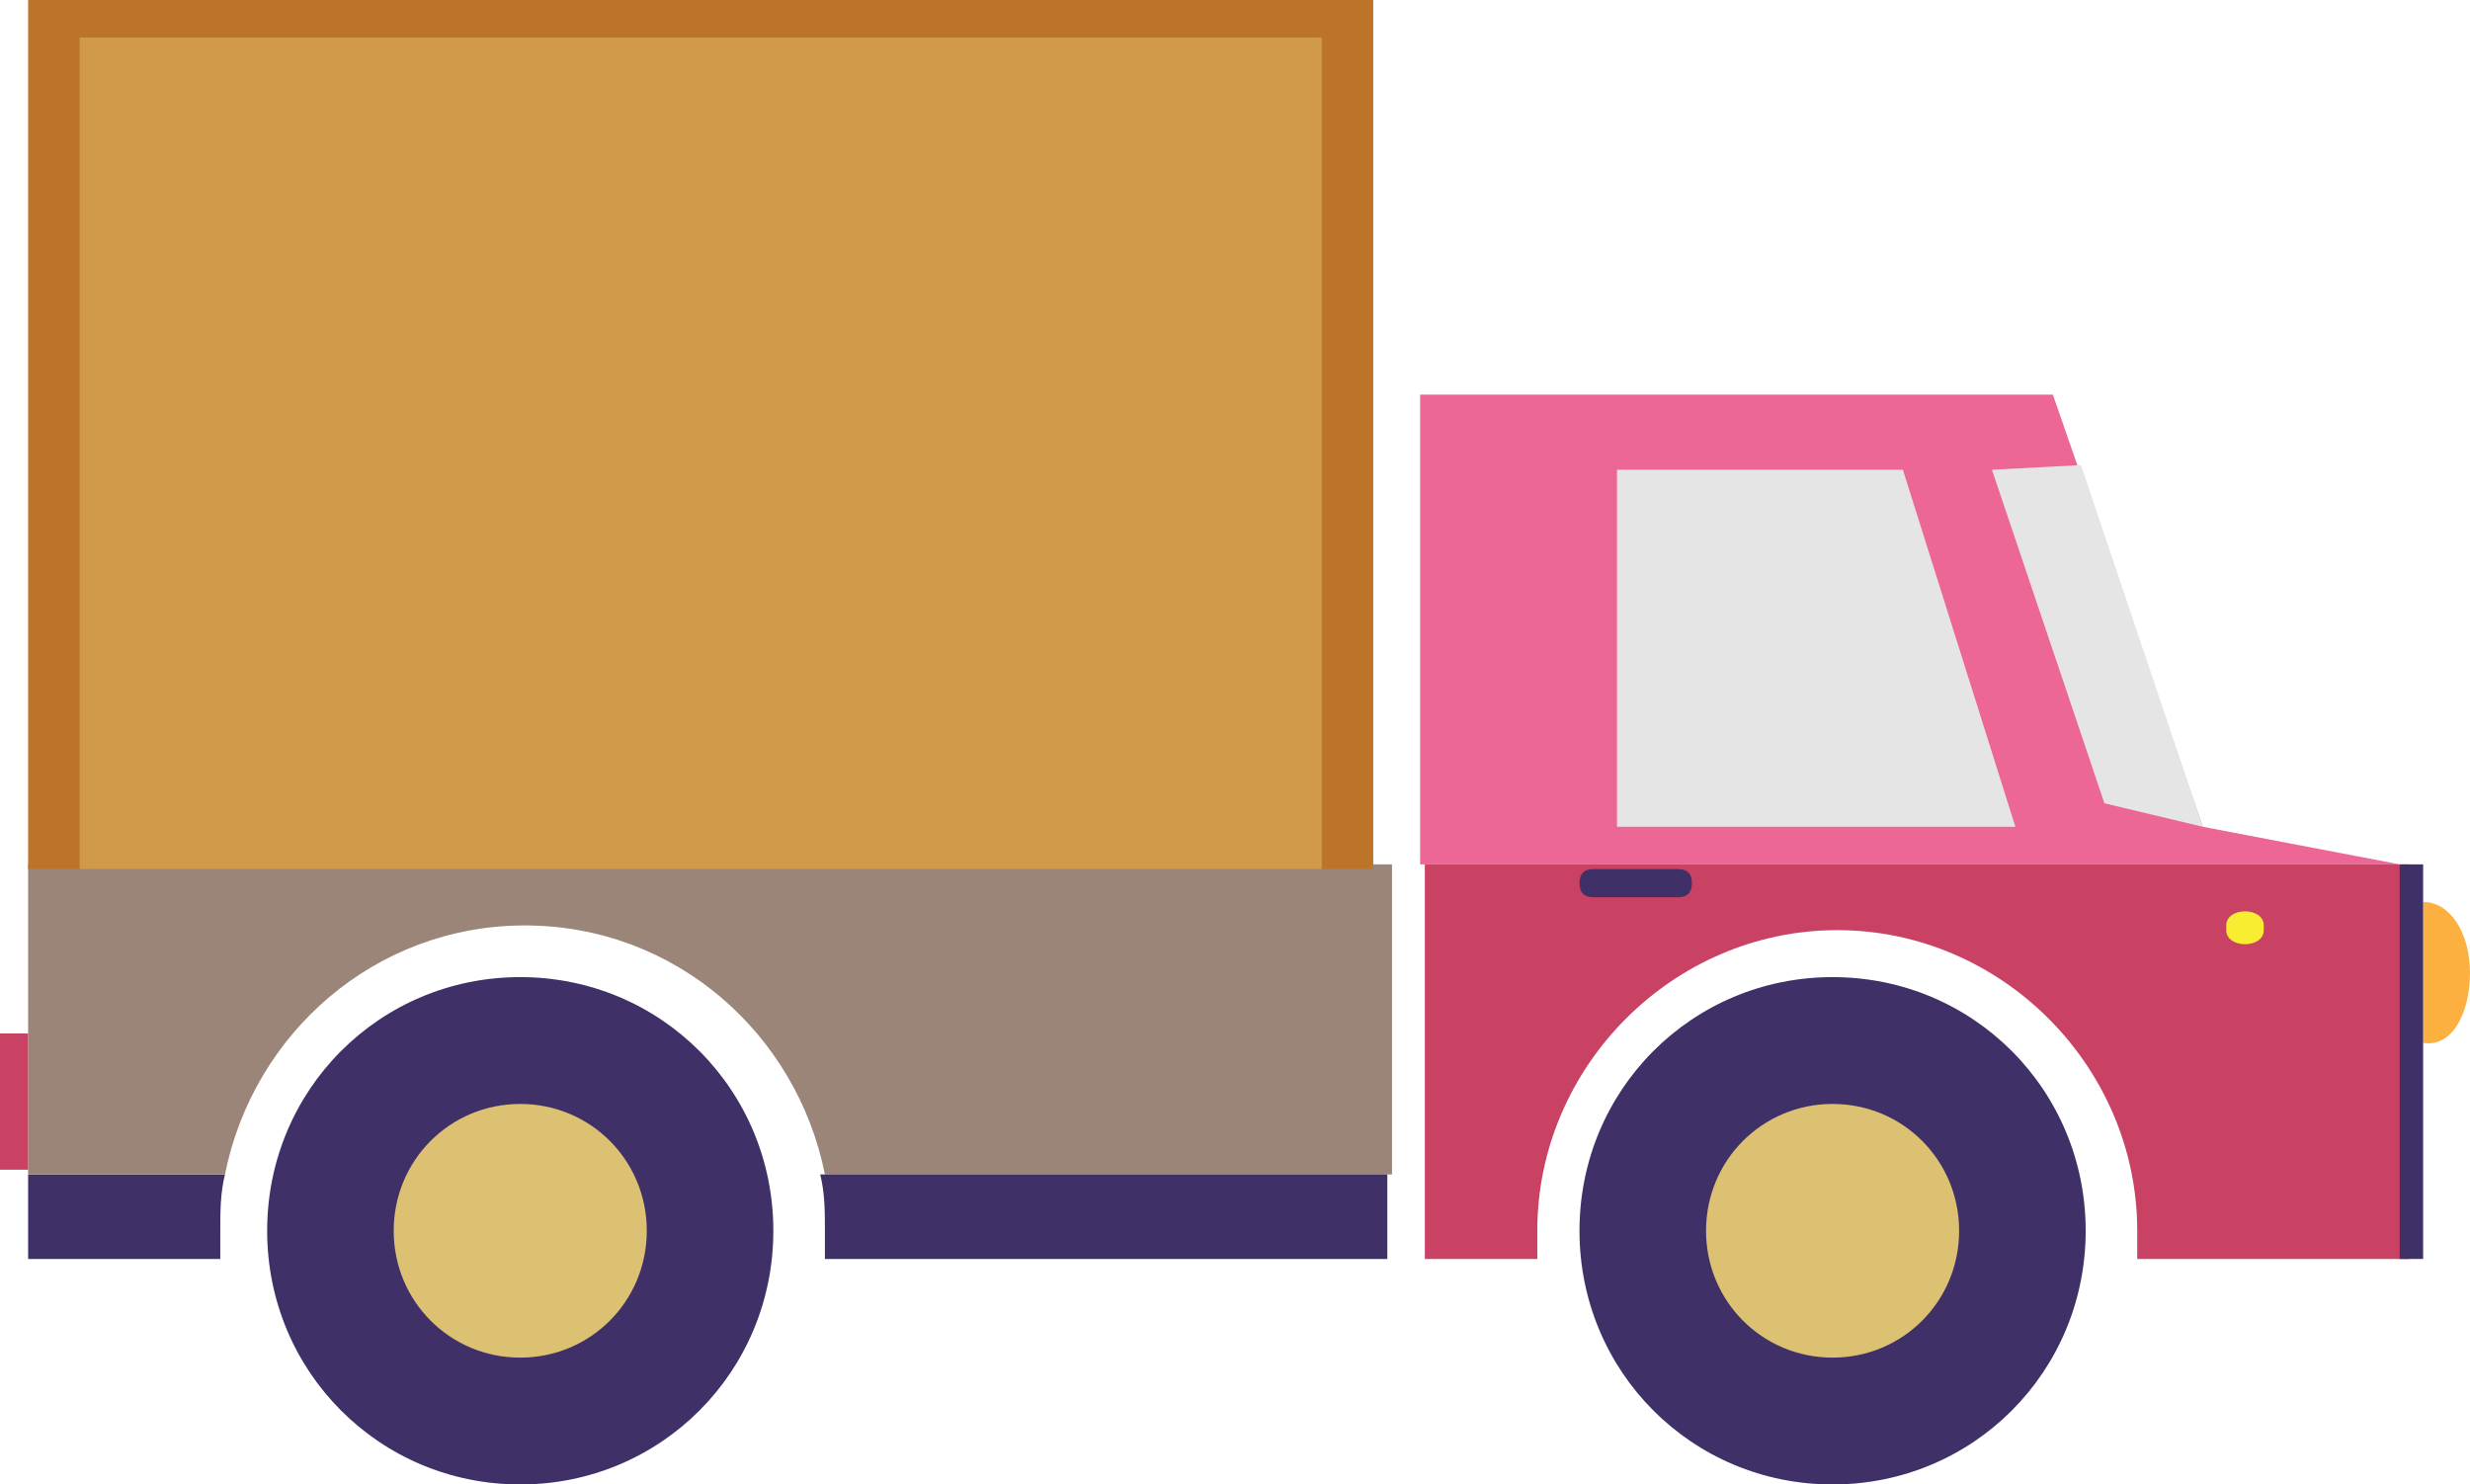 <svg width="203" height="122" viewBox="0 0 203 122" fill="none" xmlns="http://www.w3.org/2000/svg">
<g clip-path="url(#clip0)">
<path d="M2.311 103.468H18.104C18.104 102.696 18.104 101.924 18.104 101.152C18.104 99.608 18.104 98.063 18.49 96.519H2.311V103.468Z" fill="#403068"/>
<path d="M114.019 71.038H2.311V96.519H18.49C20.801 84.936 30.816 76.057 43.142 76.057C55.469 76.057 65.484 84.936 67.795 96.519H114.404V71.038H114.019Z" fill="#9B8579"/>
<path d="M67.41 96.519C67.795 98.063 67.795 99.608 67.795 101.152C67.795 101.924 67.795 102.696 67.795 103.468H114.019V96.519H67.41Z" fill="#403068"/>
<path d="M168.717 32.43H116.715V71.038H197.222L181.044 67.949L168.717 32.43Z" fill="#EC6795"/>
<path d="M116.715 103.468H126.345C126.345 102.696 126.345 101.924 126.345 101.152C126.345 87.639 137.516 76.443 150.998 76.443C164.48 76.443 175.651 87.639 175.651 101.152C175.651 101.924 175.651 102.696 175.651 103.468H197.992V71.038H117.101V103.468H116.715Z" fill="#C94263"/>
<path d="M203 79.918C203 76.829 201.459 74.126 199.148 74.126V85.709C201.459 86.095 203 83.392 203 79.918Z" fill="#FBB040"/>
<path d="M63.558 101.152C63.558 112.734 54.313 122 42.757 122C31.201 122 21.956 112.734 21.956 101.152C21.956 89.57 31.201 80.304 42.757 80.304C54.313 80.304 63.558 89.57 63.558 101.152Z" fill="#403068"/>
<path d="M53.157 101.152C53.157 106.943 48.535 111.576 42.757 111.576C36.979 111.576 32.357 106.943 32.357 101.152C32.357 95.361 36.979 90.728 42.757 90.728C48.535 90.728 53.157 95.361 53.157 101.152Z" fill="#DCC172"/>
<path d="M171.414 101.152C171.414 112.734 162.169 122 150.613 122C139.057 122 129.812 112.734 129.812 101.152C129.812 89.57 139.057 80.304 150.613 80.304C162.169 80.304 171.414 89.57 171.414 101.152Z" fill="#403068"/>
<path d="M161.013 101.152C161.013 106.943 156.391 111.576 150.613 111.576C144.835 111.576 140.213 106.943 140.213 101.152C140.213 95.361 144.835 90.728 150.613 90.728C156.391 90.728 161.013 95.361 161.013 101.152Z" fill="#DCC172"/>
<path d="M165.636 67.949H132.894V38.608H156.391L165.636 67.949Z" fill="#E5E5E5"/>
<path d="M181.044 67.949L172.954 66.019L163.71 38.607L171.028 38.221L181.044 67.949Z" fill="#E5E5E5"/>
<path d="M199.148 71.038H197.222V103.468H199.148V71.038Z" fill="#403068"/>
<path d="M139.057 72.582C139.057 73.354 138.672 73.74 137.901 73.74H130.968C130.197 73.74 129.812 73.354 129.812 72.582C129.812 71.81 130.197 71.424 130.968 71.424H137.901C138.672 71.424 139.057 71.81 139.057 72.582Z" fill="#403068"/>
<path d="M186.051 76.443C186.051 77.215 185.281 77.601 184.51 77.601C183.74 77.601 182.97 77.215 182.97 76.443V76.057C182.97 75.284 183.74 74.898 184.51 74.898C185.281 74.898 186.051 75.284 186.051 76.057V76.443Z" fill="#F9ED32"/>
<path d="M2.311 84.937H0V96.133H2.311V84.937Z" fill="#C94263"/>
<path d="M112.863 0H2.311V71.424H112.863V0Z" fill="#BC7528"/>
<path d="M108.626 3.089H6.548V71.424H108.626V3.089Z" fill="#D19A4A"/>
</g>
<defs>
<clipPath id="clip0">
<rect width="203" height="122" fill="white"/>
</clipPath>
</defs>
</svg>
